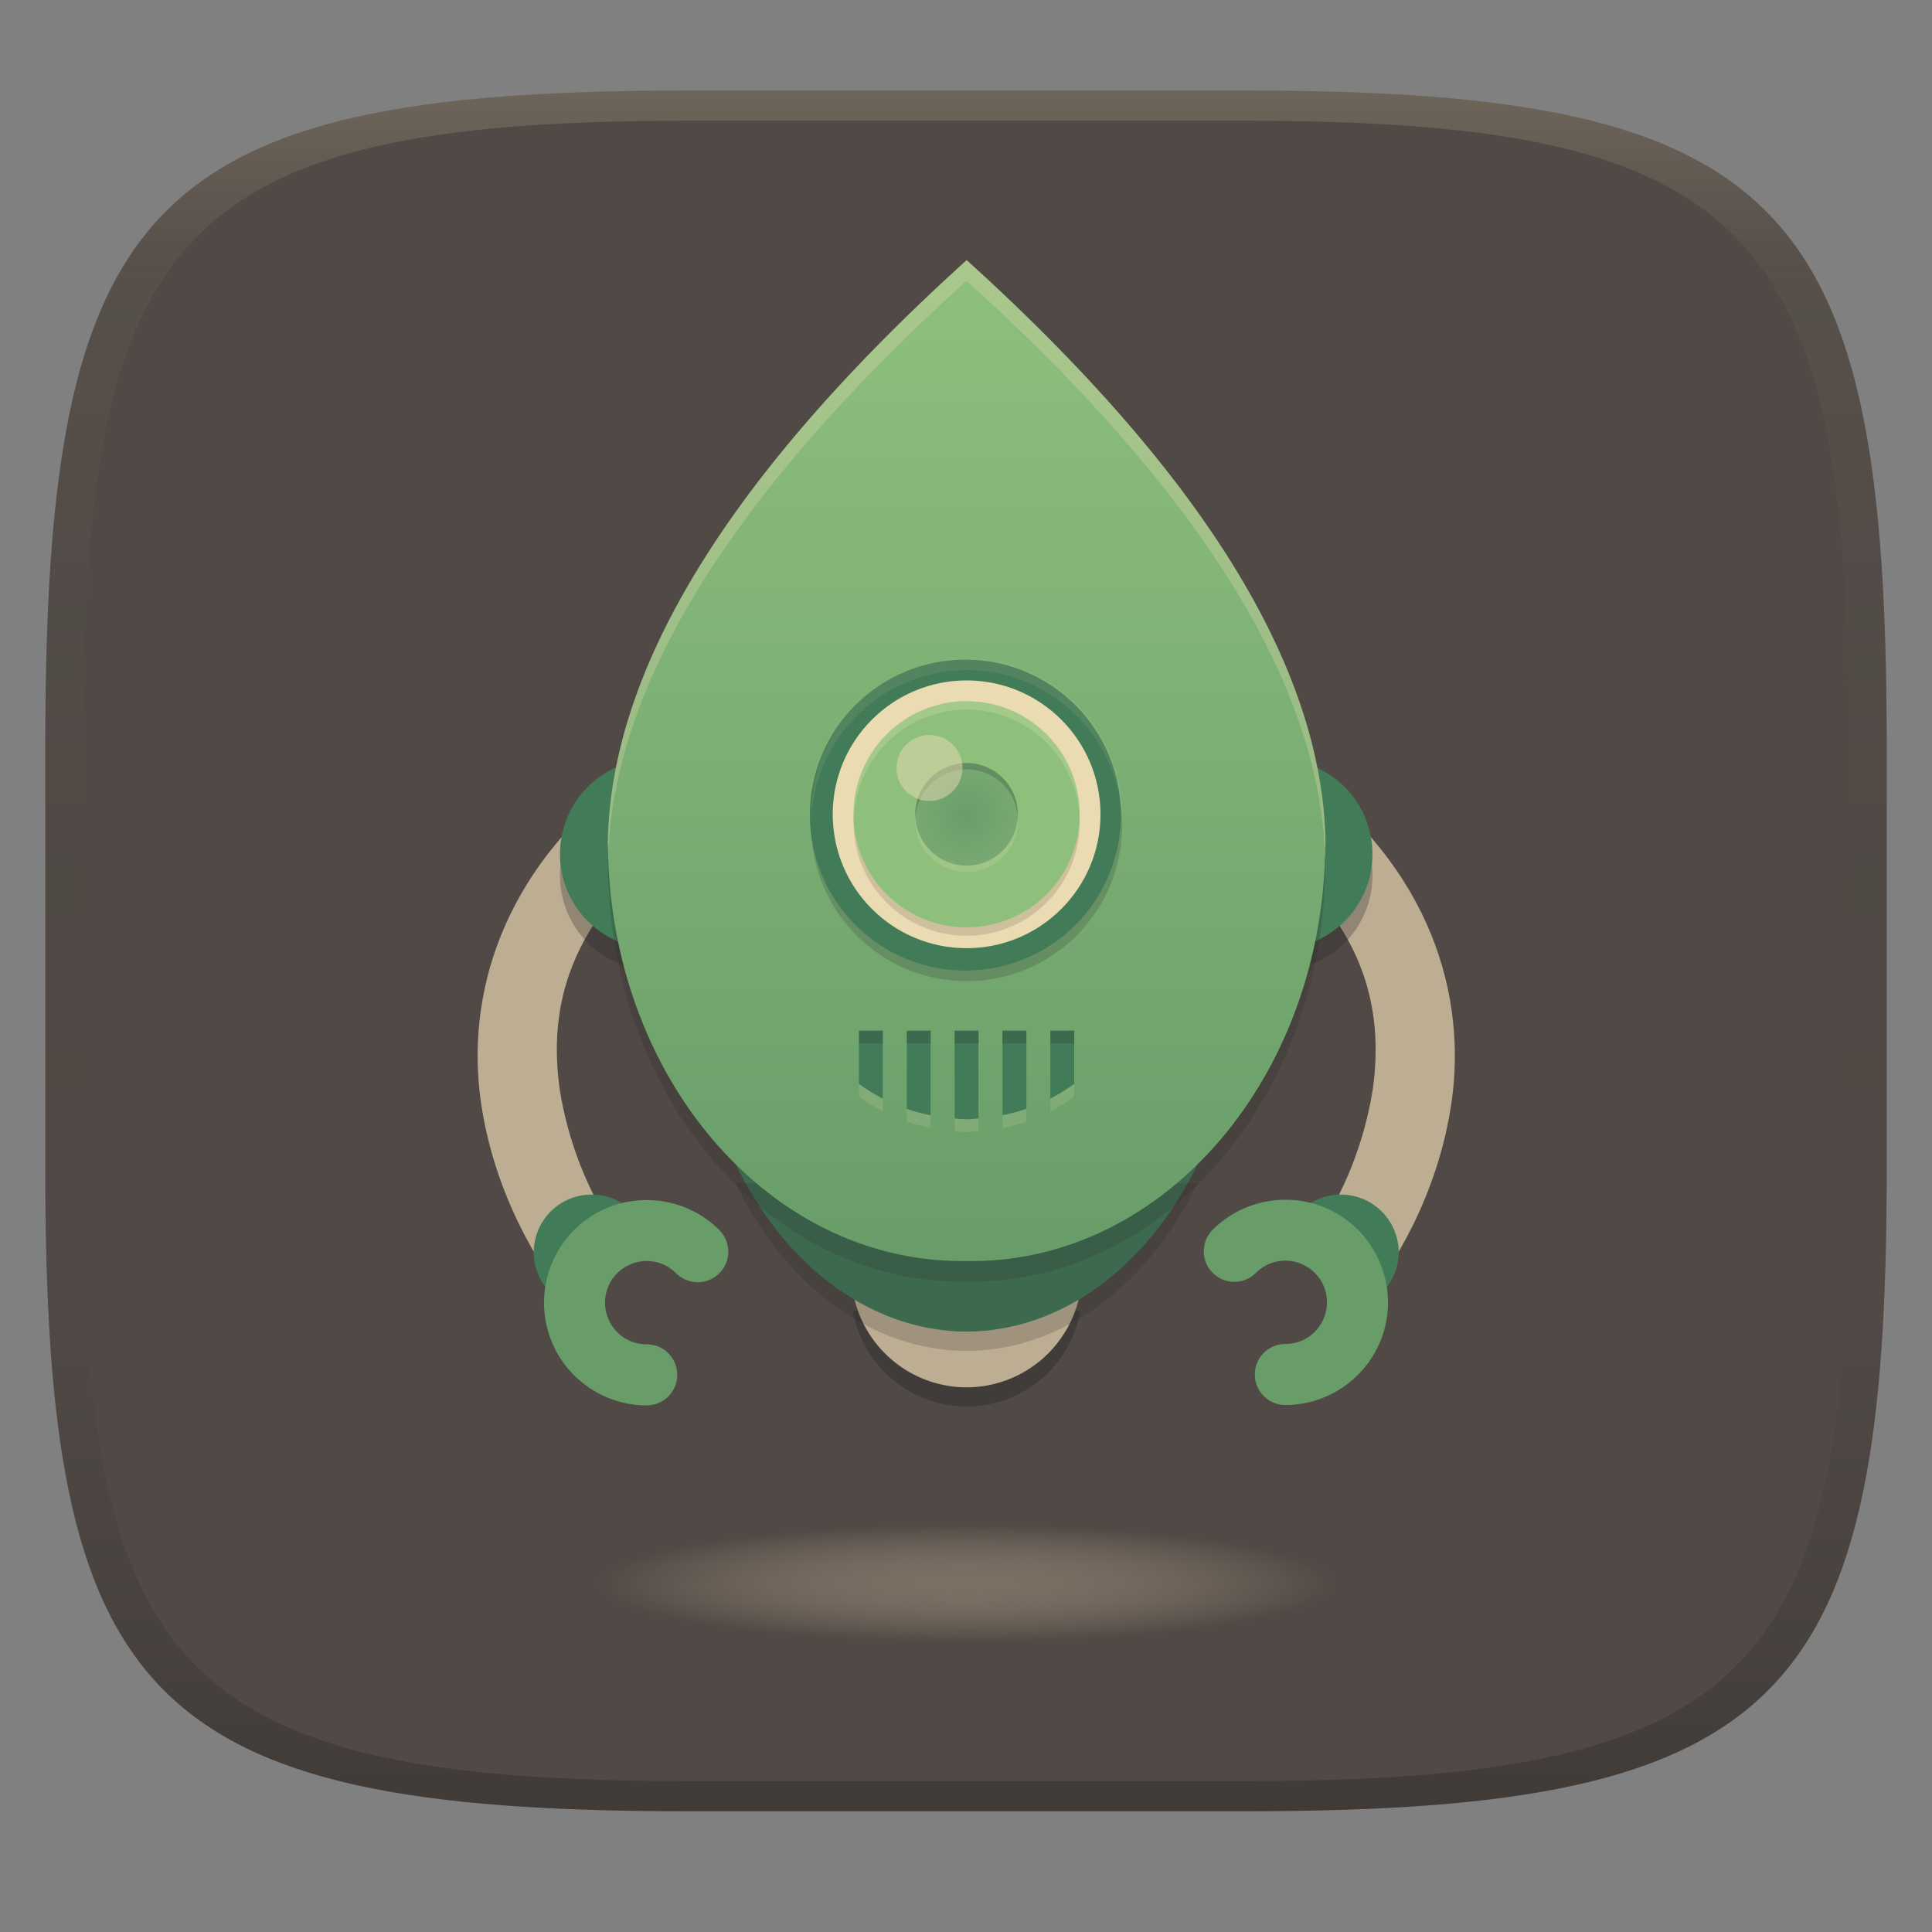 <svg width="256" height="256" version="1.1" xml:space="preserve" xmlns="http://www.w3.org/2000/svg" xmlns:xlink="http://www.w3.org/1999/xlink"><rect width="100%" height="100%" fill="#808080" stroke="none"/><defs><linearGradient id="linearGradient31" x1=".5" x2=".5" y2="1" gradientTransform="matrix(244,0,0,228,5.986,12)" gradientUnits="userSpaceOnUse"><stop stop-color="#ebdbb2" stop-opacity=".2" offset="0"/><stop stop-color="#ebdbb2" stop-opacity=".05" offset=".1"/><stop stop-opacity="0" offset=".704"/><stop stop-opacity=".1" offset=".897"/><stop stop-opacity=".2" offset="1"/></linearGradient><linearGradient id="linearGradient6" x1="140" x2="140" y1="12" y2="240" gradientUnits="userSpaceOnUse"><stop stop-color="#504945" offset="0"/><stop stop-color="#504945" offset="1"/></linearGradient><radialGradient id="radialGradient26" cx="128.08" cy="213.06" r="35.894" gradientTransform="matrix(1.361 0 0 .216 -46.287 163.79)" gradientUnits="userSpaceOnUse"><stop stop-color="#7c6f64" offset="0"/><stop stop-color="#a89984" stop-opacity="0" offset="1"/></radialGradient><linearGradient id="linearGradient28" x1="120" x2="120" y1="40" y2="172.12" gradientTransform="translate(-1.7838e-8 -5.214)" gradientUnits="userSpaceOnUse"><stop stop-color="#8ec07c" offset="0"/><stop stop-color="#689d6a" offset="1"/></linearGradient><radialGradient id="radialGradient30" cx="128.08" cy="107.9" r="6.796" gradientUnits="userSpaceOnUse"><stop stop-color="#689d6a" offset="0"/><stop stop-color="#689d6a" stop-opacity=".704" offset="1"/></radialGradient></defs><path d="m165 12c72 0 85 15 85 87v56c0 70-13 85-85 85h-74c-72 0-85-15-85-85v-56c0-72 13-87 85-87z" fill="url(#linearGradient6)" style="isolation:isolate"/><g transform="matrix(1.057 0 0 1.057 -7.189 -9.554)"><path d="m86.607 105.44c-17.516 12.73-21.265 28.953-19.559 41.469 1.687 12.373 8.097 21.762 9.836 23.6l7.266-6.873c-3.673-4.99-6.191-11.721-7.191-18.078-1.333-9.778 0.564-21.152 15.527-32.027z" fill="#bdae93"/><path d="m80.961 158.79a7.25 7.25 0 0 0-7.25 7.25 7.25 7.25 0 0 0 2.137 5.111l10.238-10.238a7.25 7.25 0 0 0-5.125-2.123z" fill="#427b58" style="paint-order:markers fill stroke"/><path d="m89.551 159.59c-2.743-0.361-5.6 0.153-8.115 1.605-5.03 2.904-7.503 8.87-6 14.48 1.503 5.61 6.627 9.543 12.436 9.543a3.827 3.827 0 0 0 3.828-3.828 3.827 3.827 0 0 0-3.828-3.826c-2.381 0-4.425-1.569-5.041-3.869-0.616-2.3 0.37-4.681 2.432-5.871 2.062-1.19 4.617-0.853 6.301 0.83a3.827 3.827 0 0 0 5.412 0 3.827 3.827 0 0 0 0-5.414c-2.054-2.054-4.681-3.289-7.424-3.65z" fill="#689d6a" stroke-linecap="round" stroke-linejoin="round" stroke-miterlimit="0" style="paint-order:markers fill stroke"/><path d="m169.25 105.44c17.516 12.73 21.265 28.953 19.559 41.469-1.687 12.373-8.097 21.762-9.836 23.6l-7.266-6.873c3.673-4.99 6.191-11.721 7.191-18.078 1.333-9.778-0.564-21.152-15.527-32.027z" fill="#bdae93"/><path d="m174.89 158.79a7.25 7.25 0 0 1 7.25 7.25 7.25 7.25 0 0 1-2.137 5.111l-10.238-10.238a7.25 7.25 0 0 1 5.125-2.123z" fill="#427b58" style="paint-order:markers fill stroke"/><path transform="matrix(.946 0 0 .946 6.803 9.04)" d="m168.55 159.1c2.899-0.382 5.918 0.162 8.576 1.697 5.316 3.069 7.929 9.374 6.341 15.302-1.589 5.929-7.003 10.085-13.141 10.085a4.045 4.045 0 0 1-4.045-4.045 4.045 4.045 0 0 1 4.045-4.043c2.516 0 4.676-1.659 5.327-4.089s-0.391-4.946-2.57-6.204c-2.179-1.258-4.88-0.902-6.659 0.877a4.045 4.045 0 0 1-5.719 0 4.045 4.045 0 0 1 0-5.721c2.17-2.17 4.947-3.476 7.845-3.858z" fill="#689d6a" stroke-linecap="round" stroke-linejoin="round" stroke-miterlimit="0" stroke-width="1.057" style="paint-order:markers fill stroke"/><path d="m88.903 106.91a11.903 11.903 0 0 0-11.902 11.902 11.903 11.903 0 0 0 11.902 11.902 11.903 11.903 0 0 0 11.902-11.902 11.903 11.903 0 0 0-11.902-11.902zm78.048 9e-3a11.903 11.903 0 0 0-11.902 11.902 11.903 11.903 0 0 0 11.902 11.902 11.903 11.903 0 0 0 11.902-11.902 11.903 11.903 0 0 0-11.902-11.902z" fill="#282828" opacity=".3" style="paint-order:markers fill stroke"/><circle cx="88.903" cy="116.1" r="11.903" fill="#427b58" style="paint-order:markers fill stroke"/><circle transform="scale(-1,1)" cx="-166.95" cy="116.11" r="11.903" fill="#427b58" style="paint-order:markers fill stroke"/></g><path d="m113.01 173.69a15.323 15.323 0 0 0 15.067 12.681 15.323 15.323 0 0 0 15.067-12.681z" fill="#282828" opacity=".4" style="paint-order:markers fill stroke"/><path d="m113.01 171.15a15.323 15.323 0 0 0 15.067 12.681 15.323 15.323 0 0 0 15.067-12.681z" fill="#bdae93" style="paint-order:markers fill stroke"/><path d="m97.479 154.25a36.412 48.083 0 0 0 30.599 22.192 36.412 48.083 0 0 0 30.599-22.192z" fill="#427b58" style="paint-order:markers fill stroke"/><path d="m97.479 156.81a36.412 48.083 0 0 0 30.599 22.192 36.412 48.083 0 0 0 30.599-22.192z" fill="#282828" opacity=".2" style="paint-order:markers fill stroke"/><path d="m128.08 37.187c-34.716 31.438-47.359 56.801-47.55 77.509h0.027c0.204 30.504 21.115 55.109 46.847 55.125-6e-3 5e-3 1.354 0 1.354 0 25.732-0.016 46.642-24.621 46.847-55.125h0.027c-0.191-20.709-12.835-46.072-47.55-77.509z" fill="#282828" opacity=".2"/><path d="m128.08 34.465c-34.716 31.438-47.359 56.801-47.55 77.509h0.027c0.204 30.504 21.115 55.109 46.847 55.125-6e-3 5e-3 1.354 0 1.354 0 25.732-0.016 46.642-24.621 46.847-55.125h0.027c-0.191-20.709-12.835-46.072-47.55-77.509z" fill="url(#linearGradient28)"/><path d="m128.1 34.465c-34.716 31.438-47.36 56.801-47.551 77.51h0.027c0.002 0.327 0.02 0.649 0.027 0.975 0.865-20.386 13.716-45.196 47.469-75.762 34.151 30.926 46.915 55.963 47.504 76.484 0.018-0.565 0.043-1.128 0.047-1.697h0.027c-0.191-20.709-12.835-46.072-47.551-77.51z" fill="#ebdbb2" opacity=".3"/><ellipse cx="128" cy="209.79" rx="48.845" ry="7.749" fill="url(#radialGradient26)" style="paint-order:markers fill stroke"/><circle cx="128.08" cy="109.4" r="20.604" fill="#282828" opacity=".2" style="paint-order:markers fill stroke"/><circle cx="127.92" cy="108" r="20.604" fill="#427b58" style="paint-order:markers fill stroke"/><path d="m128.08 87.3a20.604 20.604 0 0 0-20.604 20.604 20.604 20.604 0 0 0 0.053 0.746 20.604 20.604 0 0 1 20.551-19.857 20.604 20.604 0 0 1 20.574 19.531 20.604 20.604 0 0 0 0.029-0.42 20.604 20.604 0 0 0-20.604-20.604z" fill="#ebdbb2" opacity=".1" style="paint-order:markers fill stroke"/><circle cx="128.08" cy="107.9" r="17.741" fill="#ebdbb2" style="paint-order:markers fill stroke"/><circle cx="128.08" cy="109.01" r="14.986" fill="#282828" opacity=".15" style="paint-order:markers fill stroke"/><circle cx="128.08" cy="107.9" r="14.986" fill="#8ec07c" style="paint-order:markers fill stroke"/><path d="m128.08 92.918a14.986 14.986 0 0 0-14.986 14.986 14.986 14.986 0 0 0 0.039 0.555 14.986 14.986 0 0 1 14.947-14.432 14.986 14.986 0 0 1 14.963 14.201 14.986 14.986 0 0 0 0.023-0.324 14.986 14.986 0 0 0-14.986-14.986z" fill="#fbf1c7" opacity=".2" style="paint-order:markers fill stroke"/><circle cx="128.08" cy="108.74" r="6.796" fill="#ebdbb2" opacity=".2" style="paint-order:markers fill stroke"/><circle cx="128.08" cy="107.9" r="6.796" fill="url(#radialGradient30)" style="paint-order:markers fill stroke"/><path d="m128.08 101.11a6.796 6.796 0 0 0-6.797 6.797 6.796 6.796 0 0 0 0.029 0.416 6.796 6.796 0 0 1 6.768-6.381 6.796 6.796 0 0 1 6.773 6.275 6.796 6.796 0 0 0 0.021-0.311 6.796 6.796 0 0 0-6.795-6.797z" fill="#282828" opacity=".2" style="paint-order:markers fill stroke"/><circle cx="123.16" cy="101.76" r="4.373" fill="#ebdbb2" opacity=".5" style="paint-order:markers fill stroke"/><path d="m113.81 138.26v7.042a24.306 24.306 0 0 0 3.17 1.959v-9.001zm6.341 0v10.355a24.306 24.306 0 0 0 3.17 0.857v-11.212zm6.341 0v11.629a24.306 24.306 0 0 0 1.585 0.114 24.306 24.306 0 0 0 1.585-0.114v-11.629zm6.341 0v11.212a24.306 24.306 0 0 0 3.17-0.857v-10.355zm6.341 0v9.001a24.306 24.306 0 0 0 3.17-1.959v-7.042z" fill="#ebdbb2" opacity=".15" style="paint-order:markers fill stroke"/><path d="m113.81 136.57v7.042a24.306 24.306 0 0 0 3.17 1.959v-9.001zm6.341 0v10.355a24.306 24.306 0 0 0 3.17 0.857v-11.212zm6.341 0v11.629a24.306 24.306 0 0 0 1.585 0.114 24.306 24.306 0 0 0 1.585-0.114v-11.629zm6.341 0v11.212a24.306 24.306 0 0 0 3.17-0.857v-10.355zm6.341 0v9.001a24.306 24.306 0 0 0 3.17-1.959v-7.042z" fill="#427b58" style="paint-order:markers fill stroke"/><path d="m113.81 136.57v1.684h3.172v-1.684zm6.342 0v1.684h3.17v-1.684zm6.34 0v1.684h3.17v-1.684zm6.342 0v1.684h3.17v-1.684zm6.34 0v1.684h3.17v-1.684z" fill="#282828" opacity=".2" style="paint-order:markers fill stroke"/><path d="m91 12c-72 0-85 15-85 87v56c0 70 13 85 85 85h74c72 0 85-15 85-85v-56c0-72-13-87-85-87zm0 4h74c68 0 80 15 80 83v56c0 66-12 81-80 81h-74c-68 0-80-15-80-81v-56c0-68 12-83 80-83z" fill="url(#linearGradient31)" style="isolation:isolate"/></svg>
